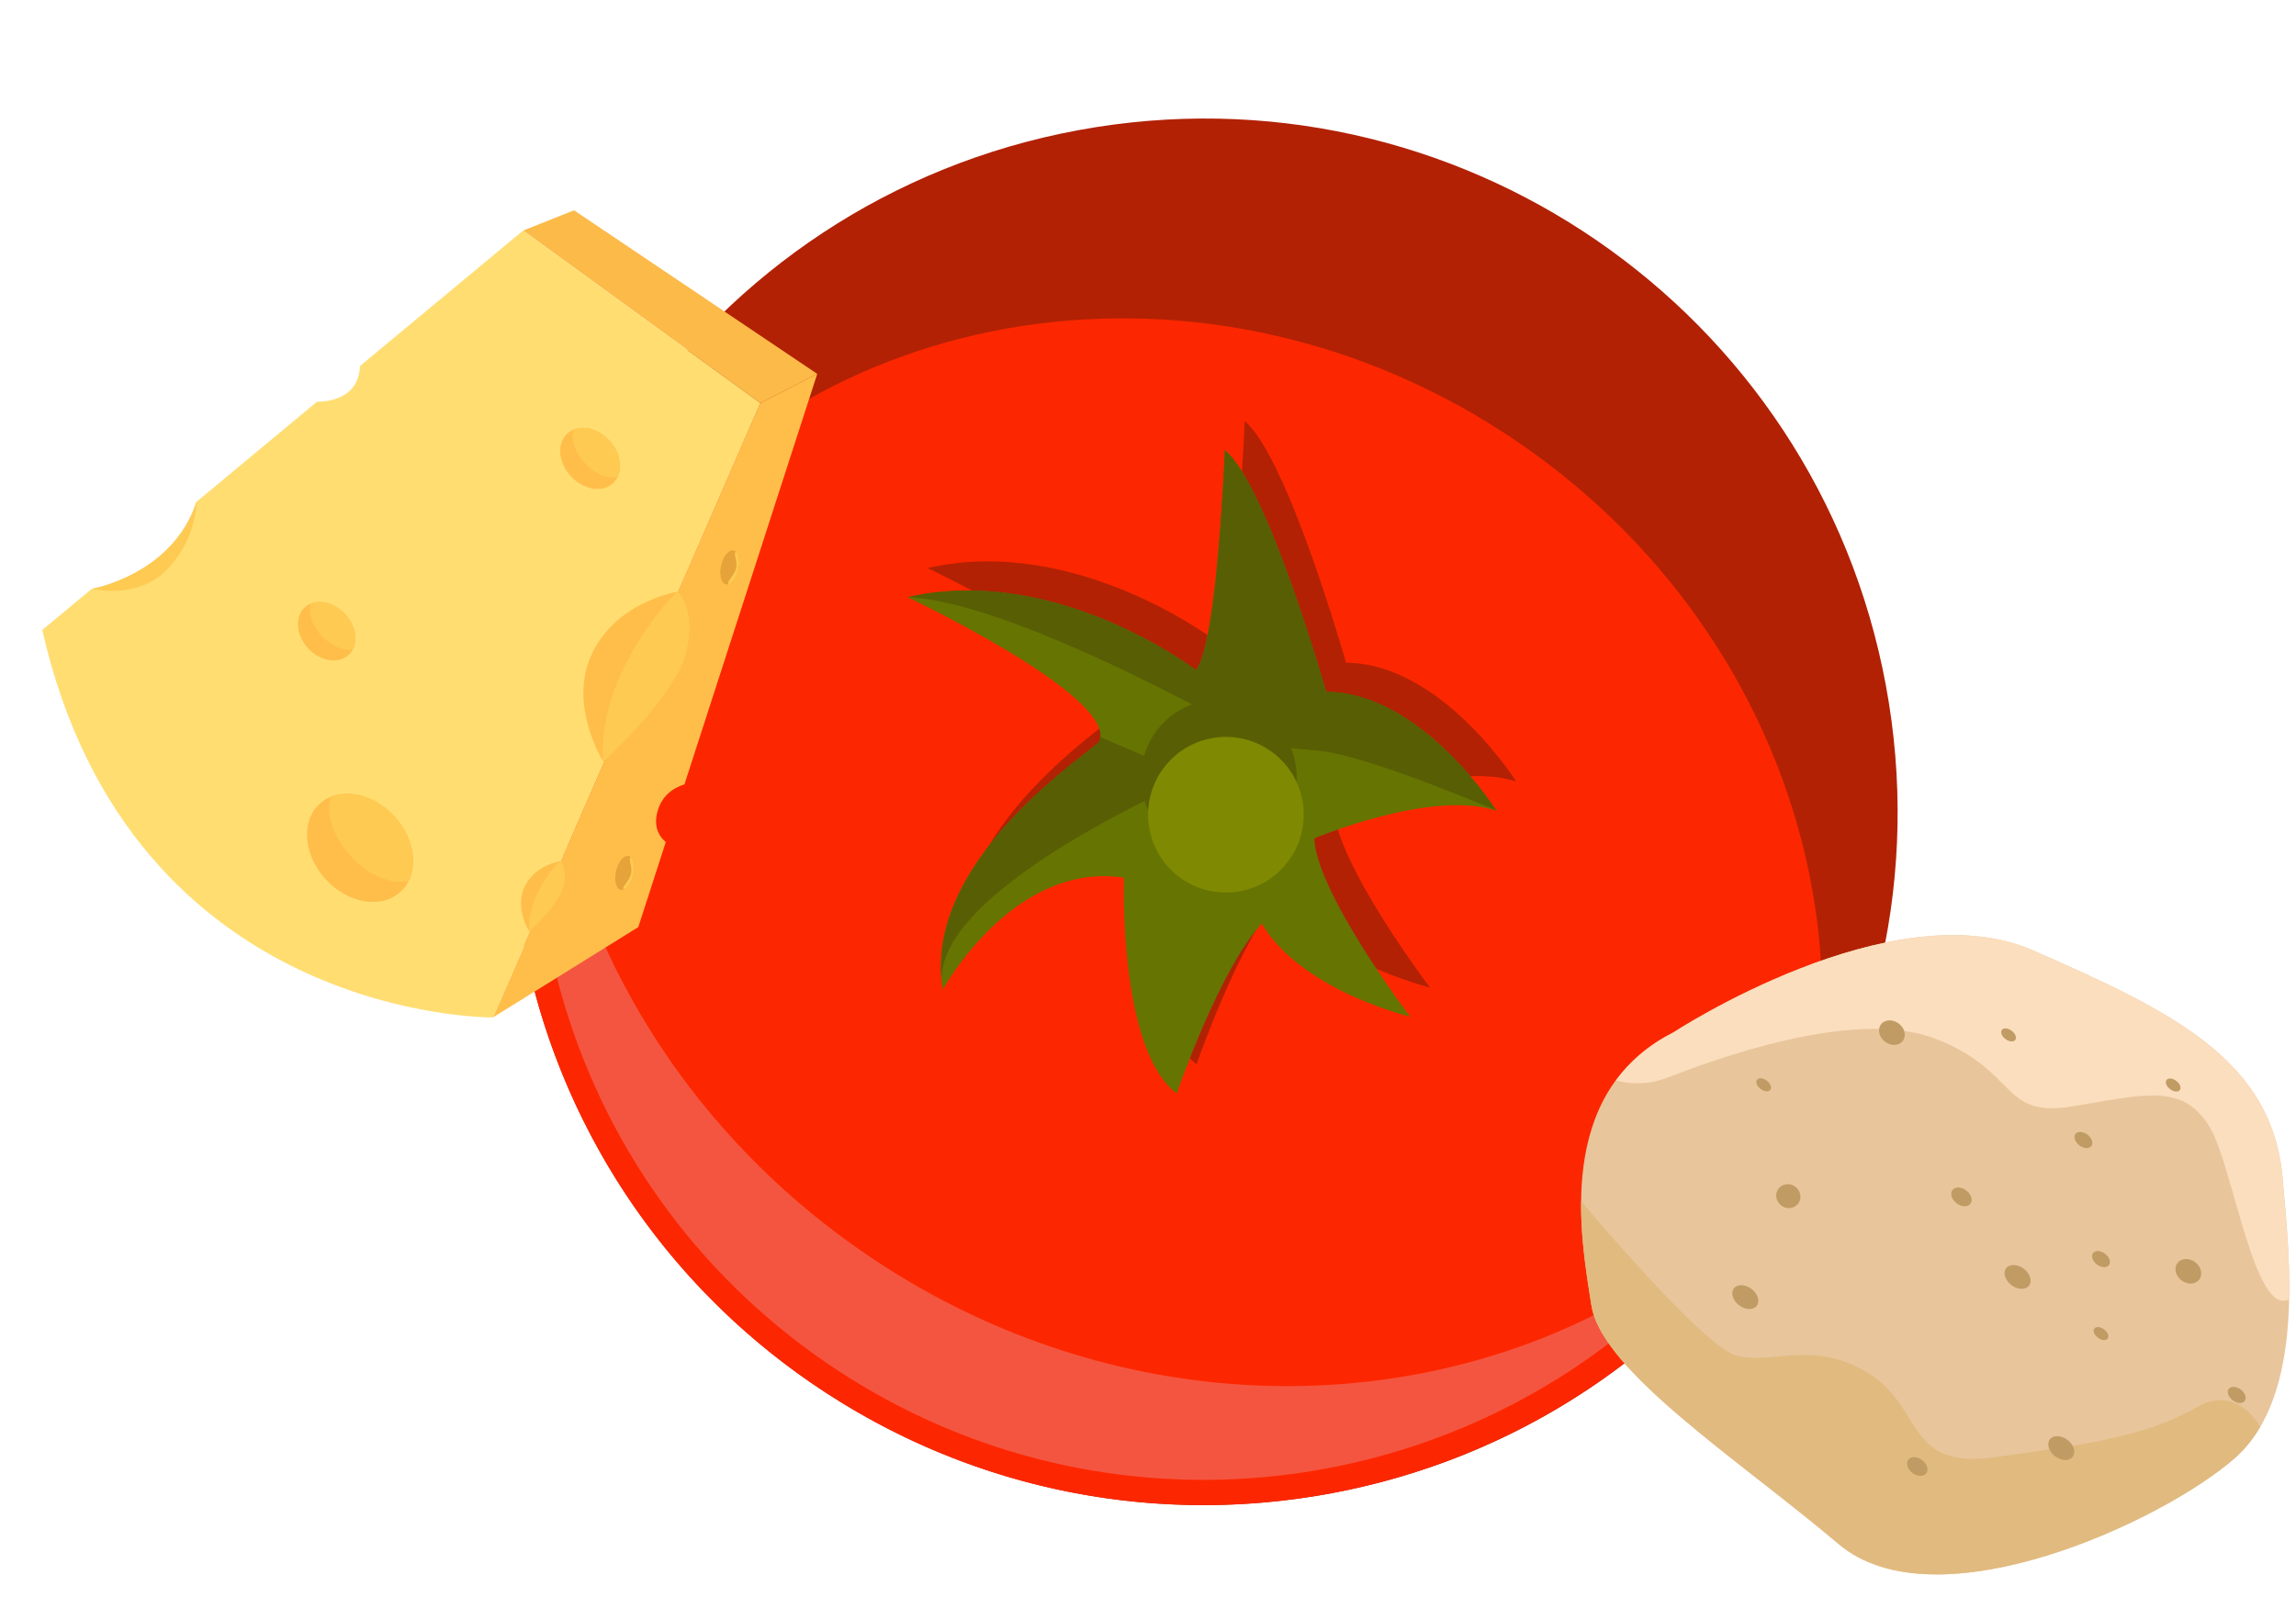 <svg width="275" height="194" viewBox="0 0 275 194" fill="none" xmlns="http://www.w3.org/2000/svg">
    <path d="M62.6 112.358C70.948 157.448 114.269 187.233 159.359 178.884C204.449 170.535 234.233 127.215 225.884 82.125C217.536 37.035 174.215 7.25 129.125 15.599C84.035 23.948 54.251 67.269 62.6 112.358Z" fill="#B22104"/>
    <path d="M73.162 69.506C66.472 79.281 62.585 90.197 61.289 101.38C62.556 126.394 75.078 150.55 97.346 165.776C135.192 191.664 186.869 181.959 212.757 144.099C213.729 142.691 214.63 141.254 215.504 139.803C224.321 108.859 211.63 73.351 181.855 52.984C145.206 27.927 96.543 35.322 73.162 69.506Z" fill="#FC2700"/>
    <path d="M115.302 115.029C115.302 115.029 123.725 99.62 136.993 101.634C136.993 101.634 136.317 122.226 143.317 127.48C143.317 127.48 148.514 112.395 153.543 107.113C153.543 107.113 156.698 114.212 171.29 118.31C171.29 118.31 160.05 103.451 159.796 96.93C159.796 96.93 173.712 91.028 181.6 93.606C181.6 93.606 172.684 79.45 161.219 79.38C161.219 79.38 154.191 54.633 149.078 50.435C149.078 50.435 148.162 74.042 145.599 76.76C145.599 76.76 128.88 63.971 111.091 68.042C111.091 68.042 136.303 79.986 134.035 85.324C133.641 86.239 112.626 99.338 115.302 115.043L115.302 115.029Z" fill="#B22104"/>
    <path d="M112.923 118.521C112.923 118.521 121.346 103.112 134.614 105.127C134.614 105.127 133.938 125.719 140.938 130.972C140.938 130.972 146.135 115.887 151.164 110.606C151.164 110.606 154.319 117.704 168.911 121.803C168.911 121.803 157.671 106.944 157.417 100.422C157.417 100.422 171.333 94.521 179.221 97.098C179.221 97.098 170.305 82.943 158.84 82.873C158.84 82.873 151.812 58.126 146.699 53.928C146.699 53.928 145.783 77.534 143.22 80.253C143.22 80.253 126.501 67.464 108.712 71.534C108.712 71.534 133.924 83.478 131.656 88.816C131.262 89.732 110.247 102.831 112.923 118.535L112.923 118.521Z" fill="#667402"/>
    <path d="M138.109 90.971C137.32 90.675 134.982 89.675 131.785 88.28C131.771 88.449 131.729 88.632 131.658 88.787C131.278 89.675 111.249 102.196 112.785 117.408C112.418 106.069 143.447 92.971 143.447 92.971C143.447 92.971 141.94 92.421 138.109 90.971Z" fill="#585E03"/>
    <path d="M158.842 82.858C158.842 82.858 151.814 58.111 146.701 53.914C146.701 53.914 145.785 77.52 143.222 80.238C143.222 80.238 126.503 67.449 108.714 71.52C122.207 72.097 151.926 89.365 151.926 89.365L157.898 89.914C163.87 90.464 179.223 97.084 179.223 97.084C179.223 97.084 170.307 82.928 158.842 82.858Z" fill="#585E03"/>
    <path d="M138.288 87.872C141.19 83.618 146.993 82.534 151.246 85.435C155.5 88.337 156.584 94.14 153.683 98.393C150.781 102.647 144.978 103.732 140.725 100.83C136.471 97.929 135.387 92.126 138.288 87.872Z" fill="#585E03"/>
    <path d="M139.134 92.323C142.035 88.07 147.838 86.985 152.092 89.886C156.345 92.788 157.43 98.591 154.529 102.845C151.627 107.098 145.824 108.183 141.57 105.281C137.317 102.38 136.232 96.577 139.134 92.323Z" fill="#7F8902"/>
    <path d="M64.261 100.549C65.289 124.901 77.388 148.465 99.05 163.282C128.812 183.635 167.418 181.156 194.179 159.747C195.827 158.437 194.165 155.832 192.292 156.818C165.827 170.691 131.502 169.212 103.67 150.184C85.205 137.549 72.895 119.465 67.683 100.042C67.148 98.041 64.162 98.492 64.261 100.549Z" fill="#F45540"/>
    <path d="M200.382 123.69C200.382 123.69 226.652 106.449 243.518 113.843C260.385 121.225 272.159 127.007 273.397 141.128C274.203 150.298 276.223 167.082 267.708 174.616C259.193 182.15 231.931 194.882 220.204 184.93C208.477 174.99 191.832 164.256 190.606 156.336C189.379 148.417 186.015 131.013 200.382 123.678L200.382 123.69Z" fill="#E8C59B"/>
    <path d="M267.709 174.617C268.912 173.554 269.893 172.304 270.711 170.914C269.181 168.262 266.389 166.65 263.212 168.508C257.033 172.105 249.721 173.028 238.94 174.546C228.159 176.077 230.425 168.508 223.721 164.443C217.016 160.378 212.192 163.59 207.87 162.34C204.553 161.383 194.076 149.422 189.38 143.909C189.333 148.721 190.128 153.253 190.607 156.337C191.833 164.256 208.478 174.979 220.205 184.93C231.932 194.87 259.194 182.15 267.709 174.617Z" fill="#E1BA7F"/>
    <path d="M273.397 141.128C272.159 126.995 260.385 121.225 243.518 113.843C226.652 106.461 200.383 123.689 200.383 123.689C197.392 125.219 195.173 127.193 193.55 129.413C195.185 129.857 197.287 129.997 199.647 129.097C205.137 127.007 222.015 120.606 231.885 124.449C241.755 128.291 239.605 133.921 248.167 132.531C256.729 131.141 261.553 129.553 264.777 135.218C267.498 139.984 270.045 157.761 274.168 155.635C274.285 150.286 273.724 145.018 273.385 141.128L273.397 141.128Z" fill="#FBDEBE"/>
    <path d="M227.902 124.682C227.447 125.278 226.501 125.325 225.777 124.776C225.052 124.227 224.842 123.304 225.298 122.697C225.753 122.101 226.699 122.054 227.423 122.603C228.148 123.152 228.358 124.075 227.902 124.682Z" fill="#C09B64"/>
    <path d="M263.41 153.264C262.955 153.86 262.009 153.907 261.284 153.358C260.56 152.809 260.35 151.886 260.805 151.278C261.261 150.683 262.207 150.636 262.931 151.185C263.655 151.734 263.866 152.657 263.41 153.264Z" fill="#C09B64"/>
    <path d="M236.009 144.177C235.682 144.598 234.946 144.586 234.35 144.13C233.755 143.675 233.533 142.974 233.848 142.542C234.175 142.121 234.911 142.133 235.507 142.589C236.103 143.044 236.324 143.745 236.009 144.177Z" fill="#C09B64"/>
    <path d="M230.718 176.473C230.391 176.894 229.655 176.882 229.059 176.427C228.464 175.971 228.242 175.27 228.557 174.838C228.884 174.418 229.62 174.429 230.216 174.885C230.812 175.341 231.033 176.041 230.718 176.473Z" fill="#C09B64"/>
    <path d="M243.027 153.989C242.618 154.526 241.672 154.503 240.913 153.93C240.154 153.358 239.873 152.458 240.282 151.909C240.691 151.372 241.637 151.396 242.396 151.968C243.156 152.54 243.436 153.44 243.027 153.989Z" fill="#C09B64"/>
    <path d="M210.416 156.407C210.007 156.944 209.061 156.92 208.302 156.348C207.542 155.776 207.262 154.876 207.671 154.327C208.08 153.79 209.026 153.814 209.785 154.386C210.544 154.958 210.825 155.858 210.416 156.407Z" fill="#C09B64"/>
    <path d="M248.259 174.488C247.851 175.025 246.905 175.002 246.145 174.429C245.386 173.857 245.106 172.958 245.515 172.409C245.923 171.86 246.87 171.895 247.629 172.467C248.388 173.039 248.668 173.939 248.259 174.488Z" fill="#C09B64"/>
    <path d="M252.594 151.536C252.325 151.886 251.683 151.851 251.157 151.454C250.632 151.057 250.421 150.438 250.69 150.087C250.959 149.737 251.601 149.772 252.127 150.169C252.652 150.566 252.863 151.185 252.594 151.536Z" fill="#C09B64"/>
    <path d="M268.852 167.807C268.583 168.157 267.941 168.122 267.415 167.725C266.89 167.328 266.679 166.709 266.948 166.358C267.217 166.008 267.859 166.043 268.385 166.44C268.91 166.837 269.12 167.456 268.852 167.807Z" fill="#C09B64"/>
    <path d="M250.49 137.274C250.222 137.624 249.579 137.589 249.054 137.192C248.528 136.795 248.318 136.176 248.587 135.826C248.855 135.475 249.498 135.51 250.023 135.907C250.549 136.305 250.759 136.924 250.49 137.274Z" fill="#C09B64"/>
    <path d="M252.441 160.343C252.231 160.611 251.717 160.565 251.273 160.226C250.829 159.887 250.642 159.408 250.853 159.128C251.063 158.859 251.577 158.906 252.021 159.245C252.464 159.572 252.651 160.062 252.441 160.343Z" fill="#C09B64"/>
    <path d="M261.086 130.569C260.875 130.838 260.361 130.791 259.918 130.453C259.474 130.114 259.287 129.635 259.497 129.355C259.707 129.086 260.221 129.133 260.665 129.471C261.109 129.81 261.296 130.289 261.086 130.569Z" fill="#C09B64"/>
    <path d="M212.039 130.546C211.828 130.815 211.315 130.768 210.871 130.429C210.427 130.09 210.24 129.612 210.45 129.331C210.66 129.063 211.174 129.109 211.618 129.448C212.062 129.787 212.249 130.266 212.039 130.546Z" fill="#C09B64"/>
    <path d="M241.369 124.565C241.159 124.834 240.645 124.787 240.201 124.449C239.757 124.122 239.57 123.631 239.78 123.351C239.991 123.082 240.504 123.129 240.948 123.468C241.392 123.806 241.579 124.285 241.369 124.565Z" fill="#C09B64"/>
    <path d="M215.368 144.165C214.901 144.784 213.99 144.889 213.348 144.387C212.693 143.896 212.542 142.997 213.02 142.378C213.488 141.759 214.399 141.654 215.041 142.156C215.695 142.646 215.847 143.546 215.368 144.165Z" fill="#C09B64"/>
    <path d="M59.056 121.856L76.452 111.043L79.743 100.86C79.008 100.247 78.295 99.176 78.693 97.423C79.224 95.072 81.02 94.236 81.978 93.953L97.882 44.787L91.067 48.279L59.047 121.855L59.056 121.856Z" fill="#FFBE4A"/>
    <path d="M10.998 70.517C10.998 70.517 20.681 68.834 23.516 60.115L26.526 66.554L16.543 73.941L10.999 70.509L10.998 70.517Z" fill="#FECA52"/>
    <path d="M97.891 44.787L68.755 25.189L62.653 27.616L91.075 48.279L97.891 44.787Z" fill="#FCBA49"/>
    <path d="M59.054 121.856L91.074 48.28L62.651 27.617L43.121 43.837C43.083 44.763 42.841 45.818 42.055 46.643C40.865 47.896 39.035 48.121 37.958 48.124L23.515 60.124C23.492 61.752 22.94 64.956 20.28 67.931C16.66 71.974 10.996 70.526 10.996 70.526L5.061 75.46C15.706 122.359 59.062 121.866 59.062 121.866L59.054 121.856Z" fill="#FFDD71"/>
    <path d="M38.273 96.291C40.54 94.198 44.55 94.859 47.23 97.764C49.91 100.668 50.252 104.717 47.984 106.81C45.716 108.903 41.707 108.242 39.027 105.337C36.347 102.433 36.005 98.384 38.273 96.291Z" fill="#FFBE4A"/>
    <path d="M42.028 102.56C44.219 104.934 47.036 106.045 48.96 105.481C50.038 103.274 49.411 100.138 47.221 97.764C45.03 95.39 41.952 94.52 39.661 95.423C38.941 97.298 39.828 100.193 42.019 102.567L42.028 102.56Z" fill="#FECA52"/>
    <path d="M36.492 72.757C37.718 71.628 39.886 71.983 41.339 73.556C42.792 75.129 42.972 77.321 41.747 78.45C40.522 79.579 38.353 79.224 36.9 77.651C35.447 76.078 35.267 73.886 36.492 72.757Z" fill="#FFBE4A"/>
    <path d="M38.522 76.154C39.704 77.437 41.227 78.036 42.273 77.731C42.857 76.539 42.521 74.84 41.331 73.556C40.15 72.273 38.483 71.801 37.243 72.287C36.852 73.306 37.332 74.87 38.522 76.154Z" fill="#FECA52"/>
    <path d="M75.288 102.535C75.861 102.666 76.119 103.68 75.869 104.802C75.61 105.923 74.937 106.728 74.364 106.597C73.791 106.466 73.533 105.452 73.783 104.33C74.043 103.208 74.715 102.404 75.288 102.535Z" fill="#E5A339"/>
    <path d="M75.58 104.646C75.373 105.56 74.408 106.243 74.682 106.576C75.163 106.422 75.652 105.714 75.86 104.801C76.067 103.887 75.933 103.041 75.567 102.688C75.178 102.862 75.788 103.732 75.58 104.646Z" fill="#FECA52"/>
    <path d="M87.872 65.931C88.445 66.062 88.703 67.077 88.453 68.199C88.194 69.32 87.521 70.125 86.948 69.994C86.375 69.863 86.117 68.848 86.367 67.726C86.626 66.605 87.299 65.8 87.872 65.931Z" fill="#E5A339"/>
    <path d="M88.164 68.053C87.957 68.967 86.992 69.65 87.266 69.983C87.747 69.829 88.236 69.121 88.444 68.207C88.651 67.293 88.517 66.448 88.151 66.095C87.762 66.269 88.372 67.139 88.164 68.053Z" fill="#FECA52"/>
    <path d="M67.94 51.939C69.214 50.756 71.483 51.132 72.996 52.773C74.509 54.413 74.703 56.701 73.421 57.874C72.146 59.057 69.877 58.681 68.365 57.04C66.852 55.4 66.658 53.112 67.94 51.939Z" fill="#FFBE4A"/>
    <path d="M70.063 55.474C71.297 56.815 72.885 57.439 73.975 57.122C74.583 55.874 74.231 54.104 72.997 52.763C71.763 51.422 70.021 50.932 68.728 51.438C68.323 52.498 68.82 54.132 70.063 55.474Z" fill="#FECA52"/>
    <path d="M72.262 91.215C72.262 91.215 72.339 91.148 72.465 91.027L81.199 70.945C81.154 70.896 81.13 70.876 81.13 70.876C81.13 70.876 73.987 71.987 70.954 78.179C67.92 84.371 72.254 91.214 72.254 91.214L72.262 91.215Z" fill="#FFBE4A"/>
    <path d="M74.627 80.165C71.593 86.357 72.262 91.215 72.262 91.215C72.262 91.215 72.339 91.148 72.465 91.027C73.757 89.838 80.766 83.218 82.111 78.379C83.442 73.581 81.592 71.352 81.207 70.946C81.162 70.897 81.139 70.877 81.139 70.877C81.139 70.877 77.661 73.973 74.628 80.156L74.627 80.165Z" fill="#FECA52"/>
    <path d="M63.386 111.562C63.386 111.562 63.415 111.532 63.472 111.488L67.085 103.181L67.054 103.151C67.054 103.151 64.101 103.613 62.843 106.173C61.585 108.733 63.386 111.562 63.386 111.562Z" fill="#FFBE4A"/>
    <path d="M64.365 106.986C63.107 109.546 63.386 111.562 63.386 111.562C63.386 111.562 63.415 111.532 63.472 111.488C64.011 110.999 66.906 108.259 67.463 106.252C68.017 104.271 67.252 103.347 67.085 103.181C67.07 103.162 67.055 103.151 67.055 103.151C67.055 103.151 65.614 104.433 64.364 106.994L64.365 106.986Z" fill="#FECA52"/>
</svg>
